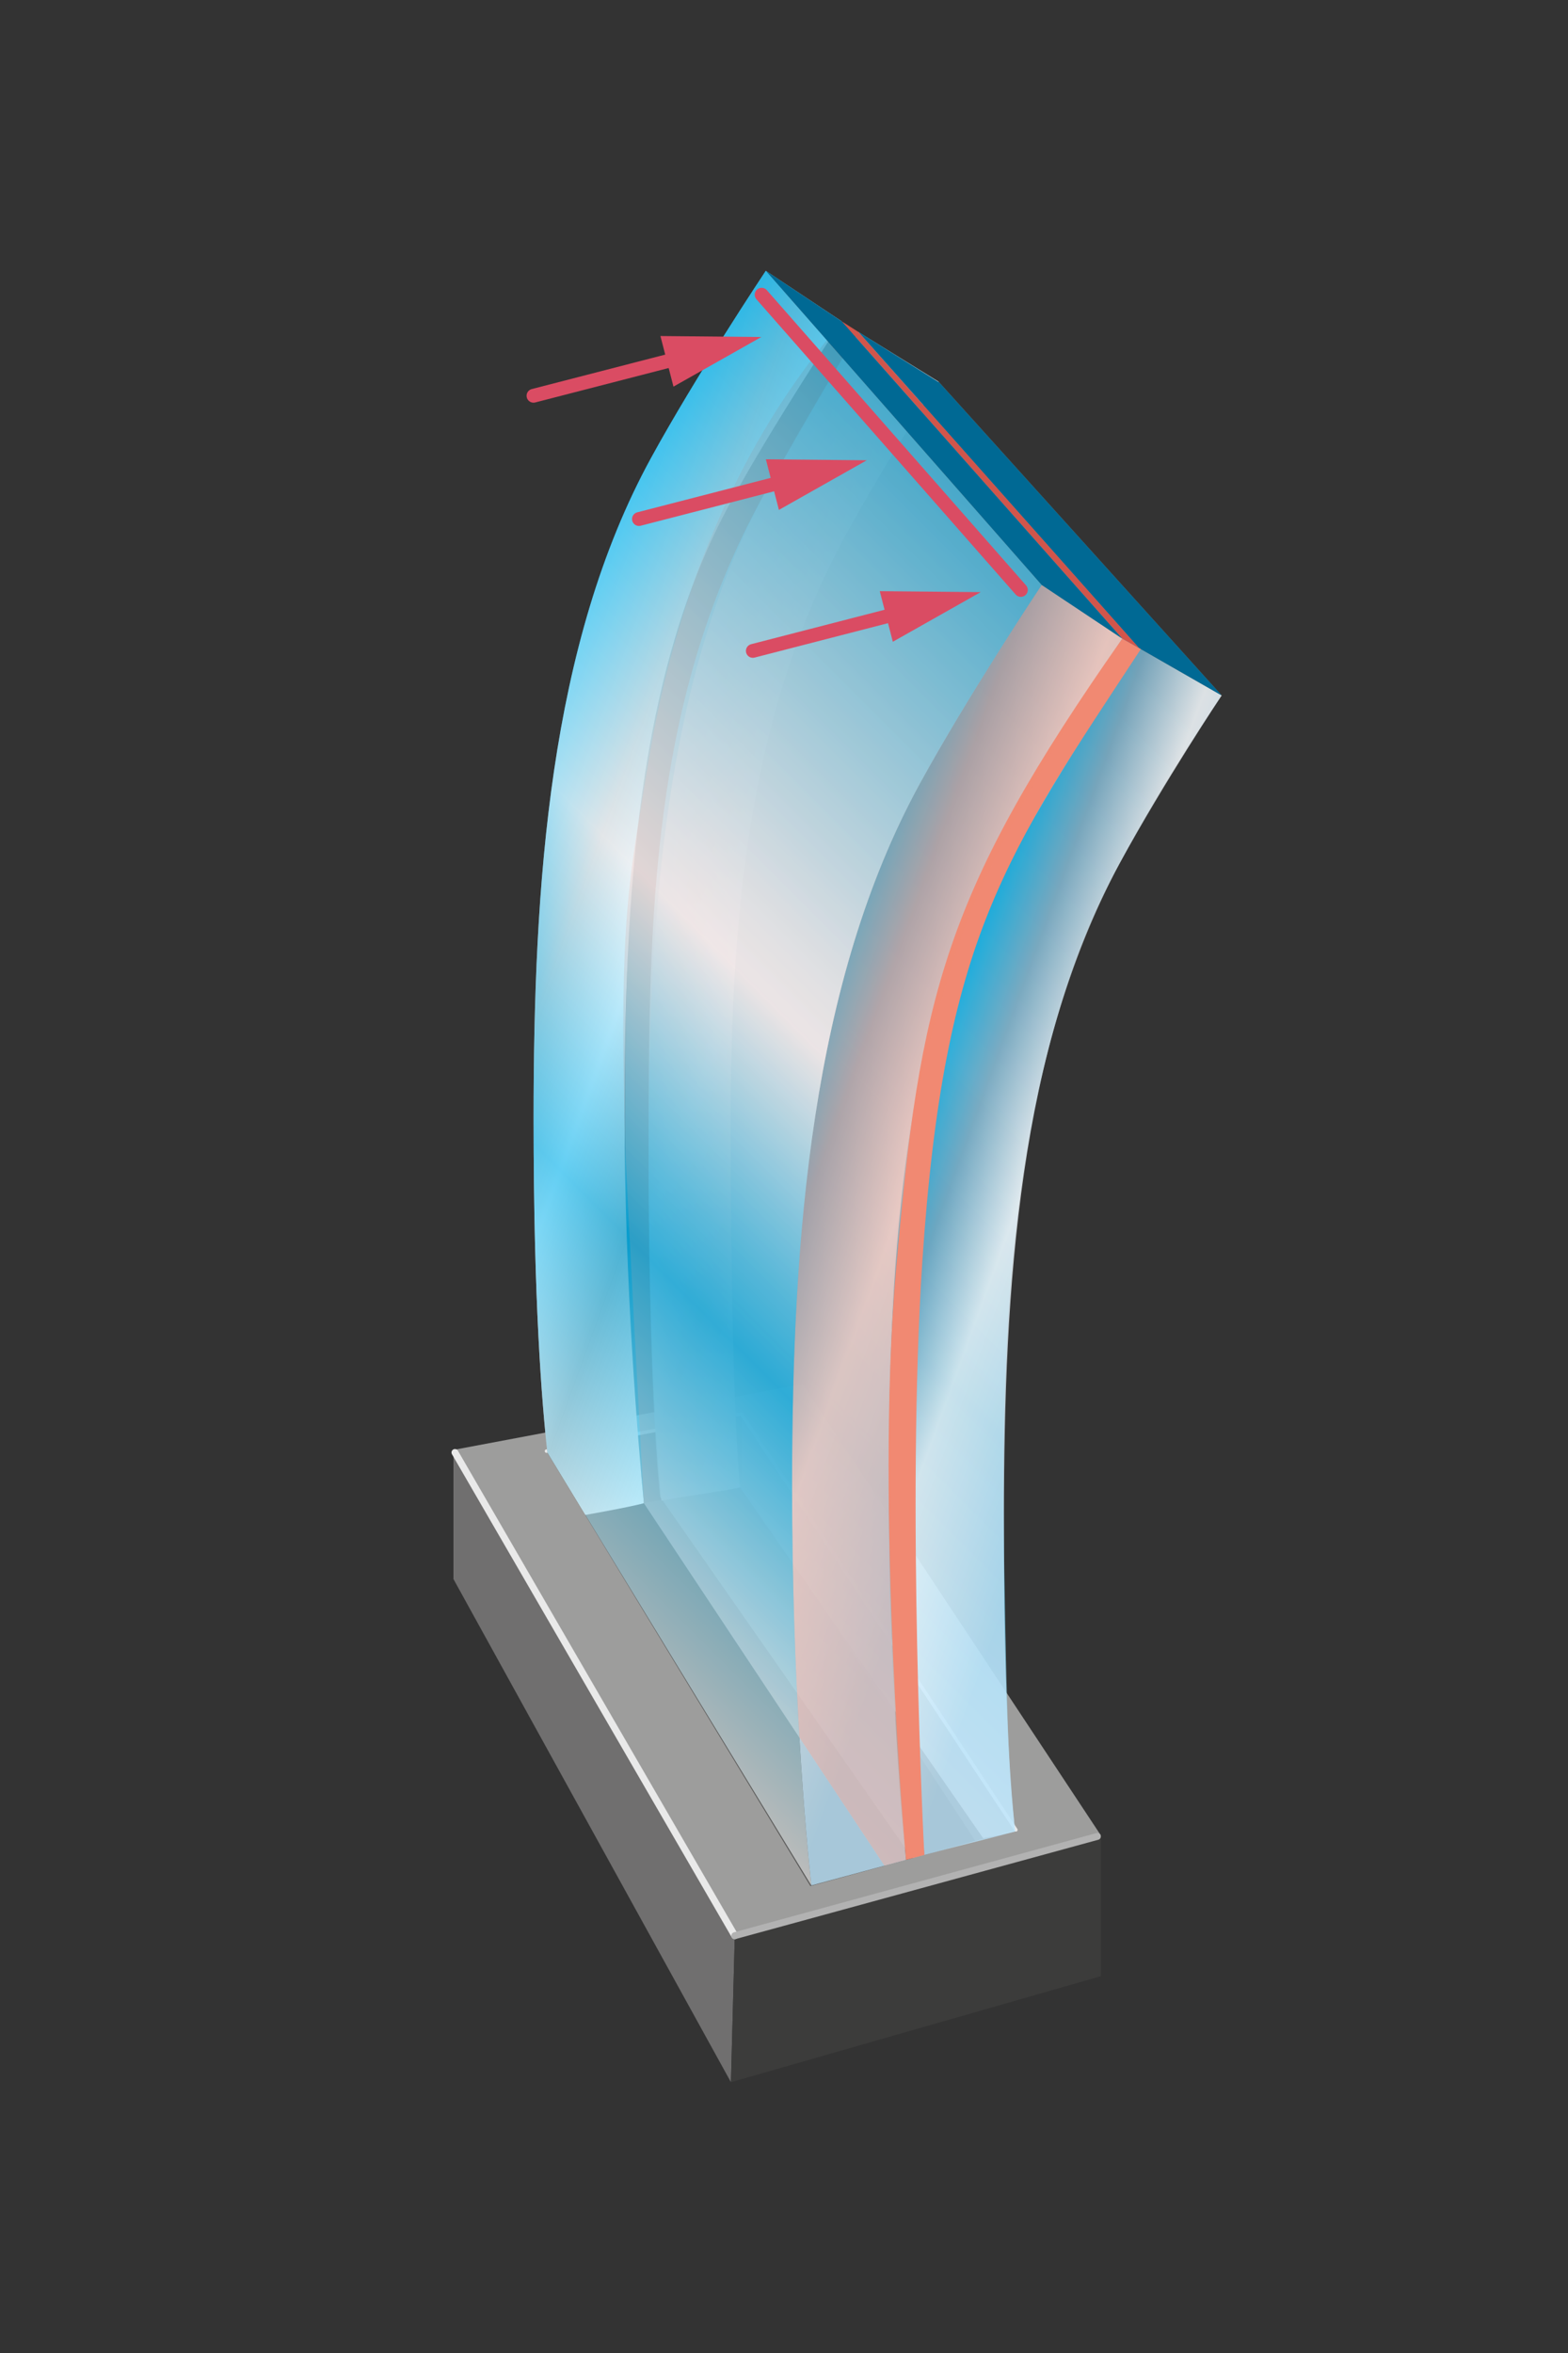 <?xml version="1.0" encoding="utf-8"?>
<!-- Generator: Adobe Illustrator 26.0.3, SVG Export Plug-In . SVG Version: 6.00 Build 0)  -->
<svg version="1.1" xmlns="http://www.w3.org/2000/svg" xmlns:xlink="http://www.w3.org/1999/xlink" x="0px" y="0px"
	 viewBox="0 0 226.772 340.157" style="enable-background:new 0 0 226.772 340.157;" xml:space="preserve">
<rect x="0" y="0" width="226.772" height="340.157" fill="#333333" stroke="none"/>
<style type="text/css">
	.st0{fill-rule:evenodd;clip-rule:evenodd;fill:#9D9D9C;}
	.st1{fill-rule:evenodd;clip-rule:evenodd;fill:#706F6F;}
	.st2{fill-rule:evenodd;clip-rule:evenodd;fill:#3C3C3B;}
	.st3{fill-rule:evenodd;clip-rule:evenodd;fill:none;stroke:#E9E9E9;stroke-linecap:round;stroke-miterlimit:3.864;}
	.st4{fill-rule:evenodd;clip-rule:evenodd;fill:none;stroke:#B2B2B2;stroke-linecap:round;stroke-miterlimit:3.864;}
	.st5{fill-rule:evenodd;clip-rule:evenodd;fill:#575756;}
	
		.st6{fill-rule:evenodd;clip-rule:evenodd;fill:none;stroke:#E9E9E9;stroke-width:0.5;stroke-linecap:round;stroke-linejoin:round;stroke-miterlimit:3.864;}
	.st7{opacity:0.6;fill:url(#SVGID_1_);}
	.st8{opacity:0.8;fill:url(#SVGID_00000089543765505477831310000010900449617075573404_);}
	.st9{fill:url(#SVGID_00000120519097589106569030000000303231102146596003_);}
	.st10{opacity:0.6;fill:url(#SVGID_00000177448224364041853350000016110409916728170645_);}
	.st11{fill:#006994;}
	.st12{opacity:0.6;fill:url(#SVGID_00000164490769206740540920000009152698688094674845_);}
	.st13{opacity:0.8;fill:url(#SVGID_00000080927242077538651400000008633696549200297638_);}
	.st14{fill:url(#SVGID_00000049189403937255108370000002831267878397960067_);}
	.st15{fill:#F18972;}
	.st16{fill:#D1554B;}
	.st17{opacity:0.4;fill:#F18972;}
	.st18{opacity:0.6;fill:url(#SVGID_00000144312718736642069500000012380408760928813987_);}
	
		.st19{fill-rule:evenodd;clip-rule:evenodd;fill:none;stroke:#DA4C63;stroke-width:2;stroke-linecap:round;stroke-miterlimit:3.864;}
	.st20{fill:none;stroke:#DA4C63;stroke-width:2;stroke-linecap:round;stroke-miterlimit:3.864;}
	.st21{fill:#DA4C63;}
</style>
<g id="Ebene_2">
</g>
<g id="Ebene_3">
</g>
<g id="Ebene_1">
	<g>
		<polygon class="st0" points="65.581,209.603 106.269,279.831 159.219,265.34 116.066,200.099 		
			"/>
		<polygon class="st1" points="65.581,209.603 65.581,228.275 105.712,301.011 106.269,279.831 		
			"/>
		<polygon class="st2" points="159.219,285.683 159.219,265.34 106.269,279.831 105.712,301.011 
					"/>
		<line class="st3" x1="65.799" y1="209.978" x2="106.269" y2="279.831"/>
		<line class="st4" x1="158.708" y1="265.479" x2="106.269" y2="279.831"/>
		<polygon class="st5" points="79.034,209.779 117.203,272.655 146.923,264.531 107.223,204.406 		
			"/>
		<polygon class="st1" points="107.223,204.406 107.223,214.488 141.065,266.132 146.923,264.531 
					"/>
		<polygon class="st2" points="107.223,204.406 79.034,209.779 84.639,219.012 107.223,214.488 		
			"/>
		<polyline class="st6" points="146.923,264.531 107.223,204.406 79.034,209.779 		"/>
	</g>
	
		<linearGradient id="SVGID_1_" gradientUnits="userSpaceOnUse" x1="88.851" y1="212.404" x2="190.914" y2="110.341">
		<stop  offset="0" style="stop-color:#FFFFFF"/>
		<stop  offset="0.296" style="stop-color:#00B1EB"/>
		<stop  offset="0.536" style="stop-color:#F5FBFF"/>
		<stop  offset="1" style="stop-color:#9D9D9C"/>
	</linearGradient>
	<path class="st7" d="M146.81,264.772c-0.817-7.679-1.081-10.432-1.587-39.142
		c-0.689-39.108,2.033-73.043,16.472-100.391
		c6.669-12.631,14.552-24.048,14.989-24.704l-40.933-45.356
		c-0.411,0.618-7.593,11.239-14.045,23.022
		c-14.737,26.918-16.1,52.325-16.1,86.016c0,21.801,0.665,43.59,1.433,50.811
		l35.16,50.725"/>
	
		<linearGradient id="SVGID_00000098186200846203878570000013904690132013693856_" gradientUnits="userSpaceOnUse" x1="174.039" y1="189.96" x2="127.817" y2="173.136">
		<stop  offset="0.258" style="stop-color:#BCE4FA"/>
		<stop  offset="0.623" style="stop-color:#F5FBFF"/>
		<stop  offset="0.829" style="stop-color:#72ACC8"/>
		<stop  offset="1" style="stop-color:#00B1EB"/>
	</linearGradient>
	<path style="opacity:0.8;fill:url(#SVGID_00000098186200846203878570000013904690132013693856_);" d="M164.745,93.695
		c-0.437,0.657-8.048,11.946-15.087,24.375
		c-17.771,31.379-18.461,64.832-18.461,101.407c0,23.618,1.555,37.048,2.486,48.677
		c4.139-1.118,9.362-2.362,13.127-3.381c-0.868-8.843-1.613-19.856-1.613-45.295
		c0-33.548,2.165-68.059,16.741-94.684c6.565-11.992,14.643-24.102,14.746-24.258
		L164.745,93.695z"/>
	
		<linearGradient id="SVGID_00000110456837622791256160000013183298541891819449_" gradientUnits="userSpaceOnUse" x1="133.908" y1="141.209" x2="89.49" y2="125.043">
		<stop  offset="0" style="stop-color:#FFFFFF"/>
		<stop  offset="0.296" style="stop-color:#B2B2B2"/>
		<stop  offset="0.536" style="stop-color:#F5FBFF"/>
		<stop  offset="0.747" style="stop-color:#C6C6C6"/>
		<stop  offset="1" style="stop-color:#00B1EB"/>
	</linearGradient>
	<path style="fill:url(#SVGID_00000110456837622791256160000013183298541891819449_);" d="M124.159,47.997
		c-0.411,0.618-6.752,11.241-13.352,22.942
		c-16.767,29.724-16.994,61.68-16.994,95.371c0,27.005,1.067,43.416,1.835,50.637
		c3.496-0.685,8.95-1.367,11.392-1.92c-0.816-8.316-1.364-28.67-1.364-52.595
		c0-31.551,2.971-60.13,16.68-85.171c6.175-11.278,13.298-21.937,13.395-22.084
		L124.159,47.997z"/>
	
		<linearGradient id="SVGID_00000135670201937269091130000014165254926686905732_" gradientUnits="userSpaceOnUse" x1="75.158" y1="211.839" x2="181.579" y2="105.417">
		<stop  offset="0" style="stop-color:#FFFFFF"/>
		<stop  offset="0.296" style="stop-color:#00B1EB"/>
		<stop  offset="0.536" style="stop-color:#F5FBFF"/>
		<stop  offset="1" style="stop-color:#00B1EB"/>
	</linearGradient>
	<path style="opacity:0.6;fill:url(#SVGID_00000135670201937269091130000014165254926686905732_);" d="M164.745,93.695
		L124.159,47.997c-0.411,0.618-6.901,11.159-13.352,22.942
		c-14.737,26.918-16.994,61.68-16.994,95.371c0,27.005,0.892,42.868,1.66,50.089
		l36.471,52.226c0.993-0.271,1.739-0.472,1.739-0.472
		c-0.604-8.044-2.486-23.797-2.486-48.677c0-35.824,0.884-71.385,18.461-101.407
		C156.875,105.743,164.308,94.351,164.745,93.695z"/>
	<polygon class="st11" points="135.837,55.292 124.159,47.997 164.745,93.695 176.684,100.534 	"/>
	
		<linearGradient id="SVGID_00000164490000687996563340000007002408515298352778_" gradientUnits="userSpaceOnUse" x1="64.371" y1="219.608" x2="179.612" y2="104.367">
		<stop  offset="0" style="stop-color:#FFFFFF"/>
		<stop  offset="0.296" style="stop-color:#00B1EB"/>
		<stop  offset="0.536" style="stop-color:#F5FBFF"/>
		<stop  offset="1" style="stop-color:#9D9D9C"/>
	</linearGradient>
	<path style="opacity:0.6;fill:url(#SVGID_00000164490000687996563340000007002408515298352778_);" d="M162.309,92.322
		l-40.656-45.914c-0.411,0.618-10.138,15.26-16.589,27.043
		c-14.737,26.918-14.667,60.81-14.667,94.502c0,21.801,1.964,42.138,2.732,49.359
		l34.781,52.398l-10.576,2.861l13.7-3.706
		c-0.817-7.679-1.948-19.275-2.454-47.985
		c-0.689-39.108,2.033-73.043,16.472-100.391
		C151.721,107.858,161.872,92.978,162.309,92.322z"/>
	
		<linearGradient id="SVGID_00000119075287968674895270000013745096632703081375_" gradientUnits="userSpaceOnUse" x1="160.401" y1="188.179" x2="110.95" y2="170.181">
		<stop  offset="0.258" style="stop-color:#BCE4FA"/>
		<stop  offset="0.627" style="stop-color:#F5FBFF"/>
		<stop  offset="0.873" style="stop-color:#72ACC8"/>
		<stop  offset="1" style="stop-color:#00B1EB"/>
	</linearGradient>
	<path style="opacity:0.8;fill:url(#SVGID_00000119075287968674895270000013745096632703081375_);" d="M150.653,84.566
		c-0.437,0.657-10.78,16.226-17.639,28.754
		c-15.669,28.622-18.461,65.583-18.461,101.407c0,28.714,1.964,50.165,2.781,57.843
		c4.139-1.118,9.935-2.686,13.7-3.706c-0.868-8.843-2.48-28.699-2.48-54.138
		c0-33.548,2.165-68.059,16.741-94.684c6.565-11.992,16.911-27.565,17.014-27.721
		L150.653,84.566z"/>
	
		<linearGradient id="SVGID_00000093897980965841581060000011442087216085391504_" gradientUnits="userSpaceOnUse" x1="122.02" y1="137.933" x2="73.254" y2="120.183">
		<stop  offset="0" style="stop-color:#FFFFFF"/>
		<stop  offset="0.296" style="stop-color:#B2B2B2"/>
		<stop  offset="0.536" style="stop-color:#F5FBFF"/>
		<stop  offset="0.747" style="stop-color:#C6C6C6"/>
		<stop  offset="1" style="stop-color:#00B1EB"/>
	</linearGradient>
	<path style="fill:url(#SVGID_00000093897980965841581060000011442087216085391504_);" d="M110.752,39.146
		c-0.411,0.618-10.138,15.26-16.589,27.043
		c-14.737,26.918-16.994,61.68-16.994,95.371c0,27.005,1.217,41.195,1.985,48.417
		c0.696,1.146,5.484,9.034,5.484,9.034s6.333-1.117,8.489-1.701
		c-0.816-8.316-2.792-31.826-2.792-55.751c0-31.551,1.667-64.008,15.376-89.049
		c6.175-11.278,15.904-25.925,16.002-26.071L110.752,39.146z"/>
	<g>
		<path class="st15" d="M131.034,268.865c-0.046-0.488-4.495-50.124-1.459-85.258
			c3.438-39.781,6.956-54.527,32.734-91.285l2.683,1.514
			c-19.502,29.7-28.461,41.546-31.6,88.552
			c-2.326,34.828,0.246,85.28,0.292,85.765L131.034,268.865z"/>
	</g>
	<polygon class="st16" points="121.714,46.441 124.159,47.997 164.745,93.695 162.309,92.322 	"/>
	<path class="st17" d="M121.714,46.441c0,0-0.203,0.256-0.577,0.746
		c-3.756,4.922-20.886,23.763-27.324,62.797
		c-2.831,17.166-4.226,22.489-3.469,53.218c0.191,7.767,2.785,54.11,2.785,54.11
		l34.781,52.398l3.124-0.845c0,0-2.519-29.996-2.333-58.044
		c0.255-38.635,3.46-54.336,9.731-73.674c5.817-17.94,23.878-44.825,23.878-44.825"
		/>
	
		<linearGradient id="SVGID_00000169534416832341753650000007450082509611715469_" gradientUnits="userSpaceOnUse" x1="57.332" y1="212.569" x2="170.754" y2="99.148">
		<stop  offset="0" style="stop-color:#FFFFFF"/>
		<stop  offset="0.296" style="stop-color:#00B1EB"/>
		<stop  offset="0.536" style="stop-color:#F5FBFF"/>
		<stop  offset="1" style="stop-color:#00B1EB"/>
	</linearGradient>
	<path style="opacity:0.6;fill:url(#SVGID_00000169534416832341753650000007450082509611715469_);" d="M150.653,84.566
		l-39.901-45.419c-0.411,0.618-10.138,15.26-16.589,27.043
		c-14.737,26.918-16.994,61.68-16.994,95.371c0,27.005,1.217,41.195,1.985,48.417
		l38.179,62.592c-0.817-7.679-2.781-29.129-2.781-57.843
		c0-35.824,2.792-72.785,18.461-101.407C139.874,100.791,150.216,85.222,150.653,84.566z
		"/>
	<polygon class="st11" points="121.714,46.441 110.752,39.146 150.653,84.566 162.309,92.322 	"/>
	<line class="st19" x1="110.15" y1="42.606" x2="147.642" y2="85.284"/>
	<g>
		<g>
			<line class="st20" x1="77.158" y1="57.212" x2="98.952" y2="51.591"/>
			<g>
				<polygon class="st21" points="97.401,55.892 110.105,48.718 95.515,48.577 				"/>
			</g>
		</g>
	</g>
	<g>
		<g>
			<line class="st20" x1="108.881" y1="94.096" x2="130.675" y2="88.476"/>
			<g>
				<polygon class="st21" points="129.124,92.776 141.828,85.602 127.237,85.462 				"/>
			</g>
		</g>
	</g>
	<g>
		<g>
			<line class="st20" x1="92.408" y1="75.034" x2="114.202" y2="69.413"/>
			<g>
				<polygon class="st21" points="112.651,73.714 125.355,66.54 110.764,66.399 				"/>
			</g>
		</g>
	</g>
</g>
</svg>
